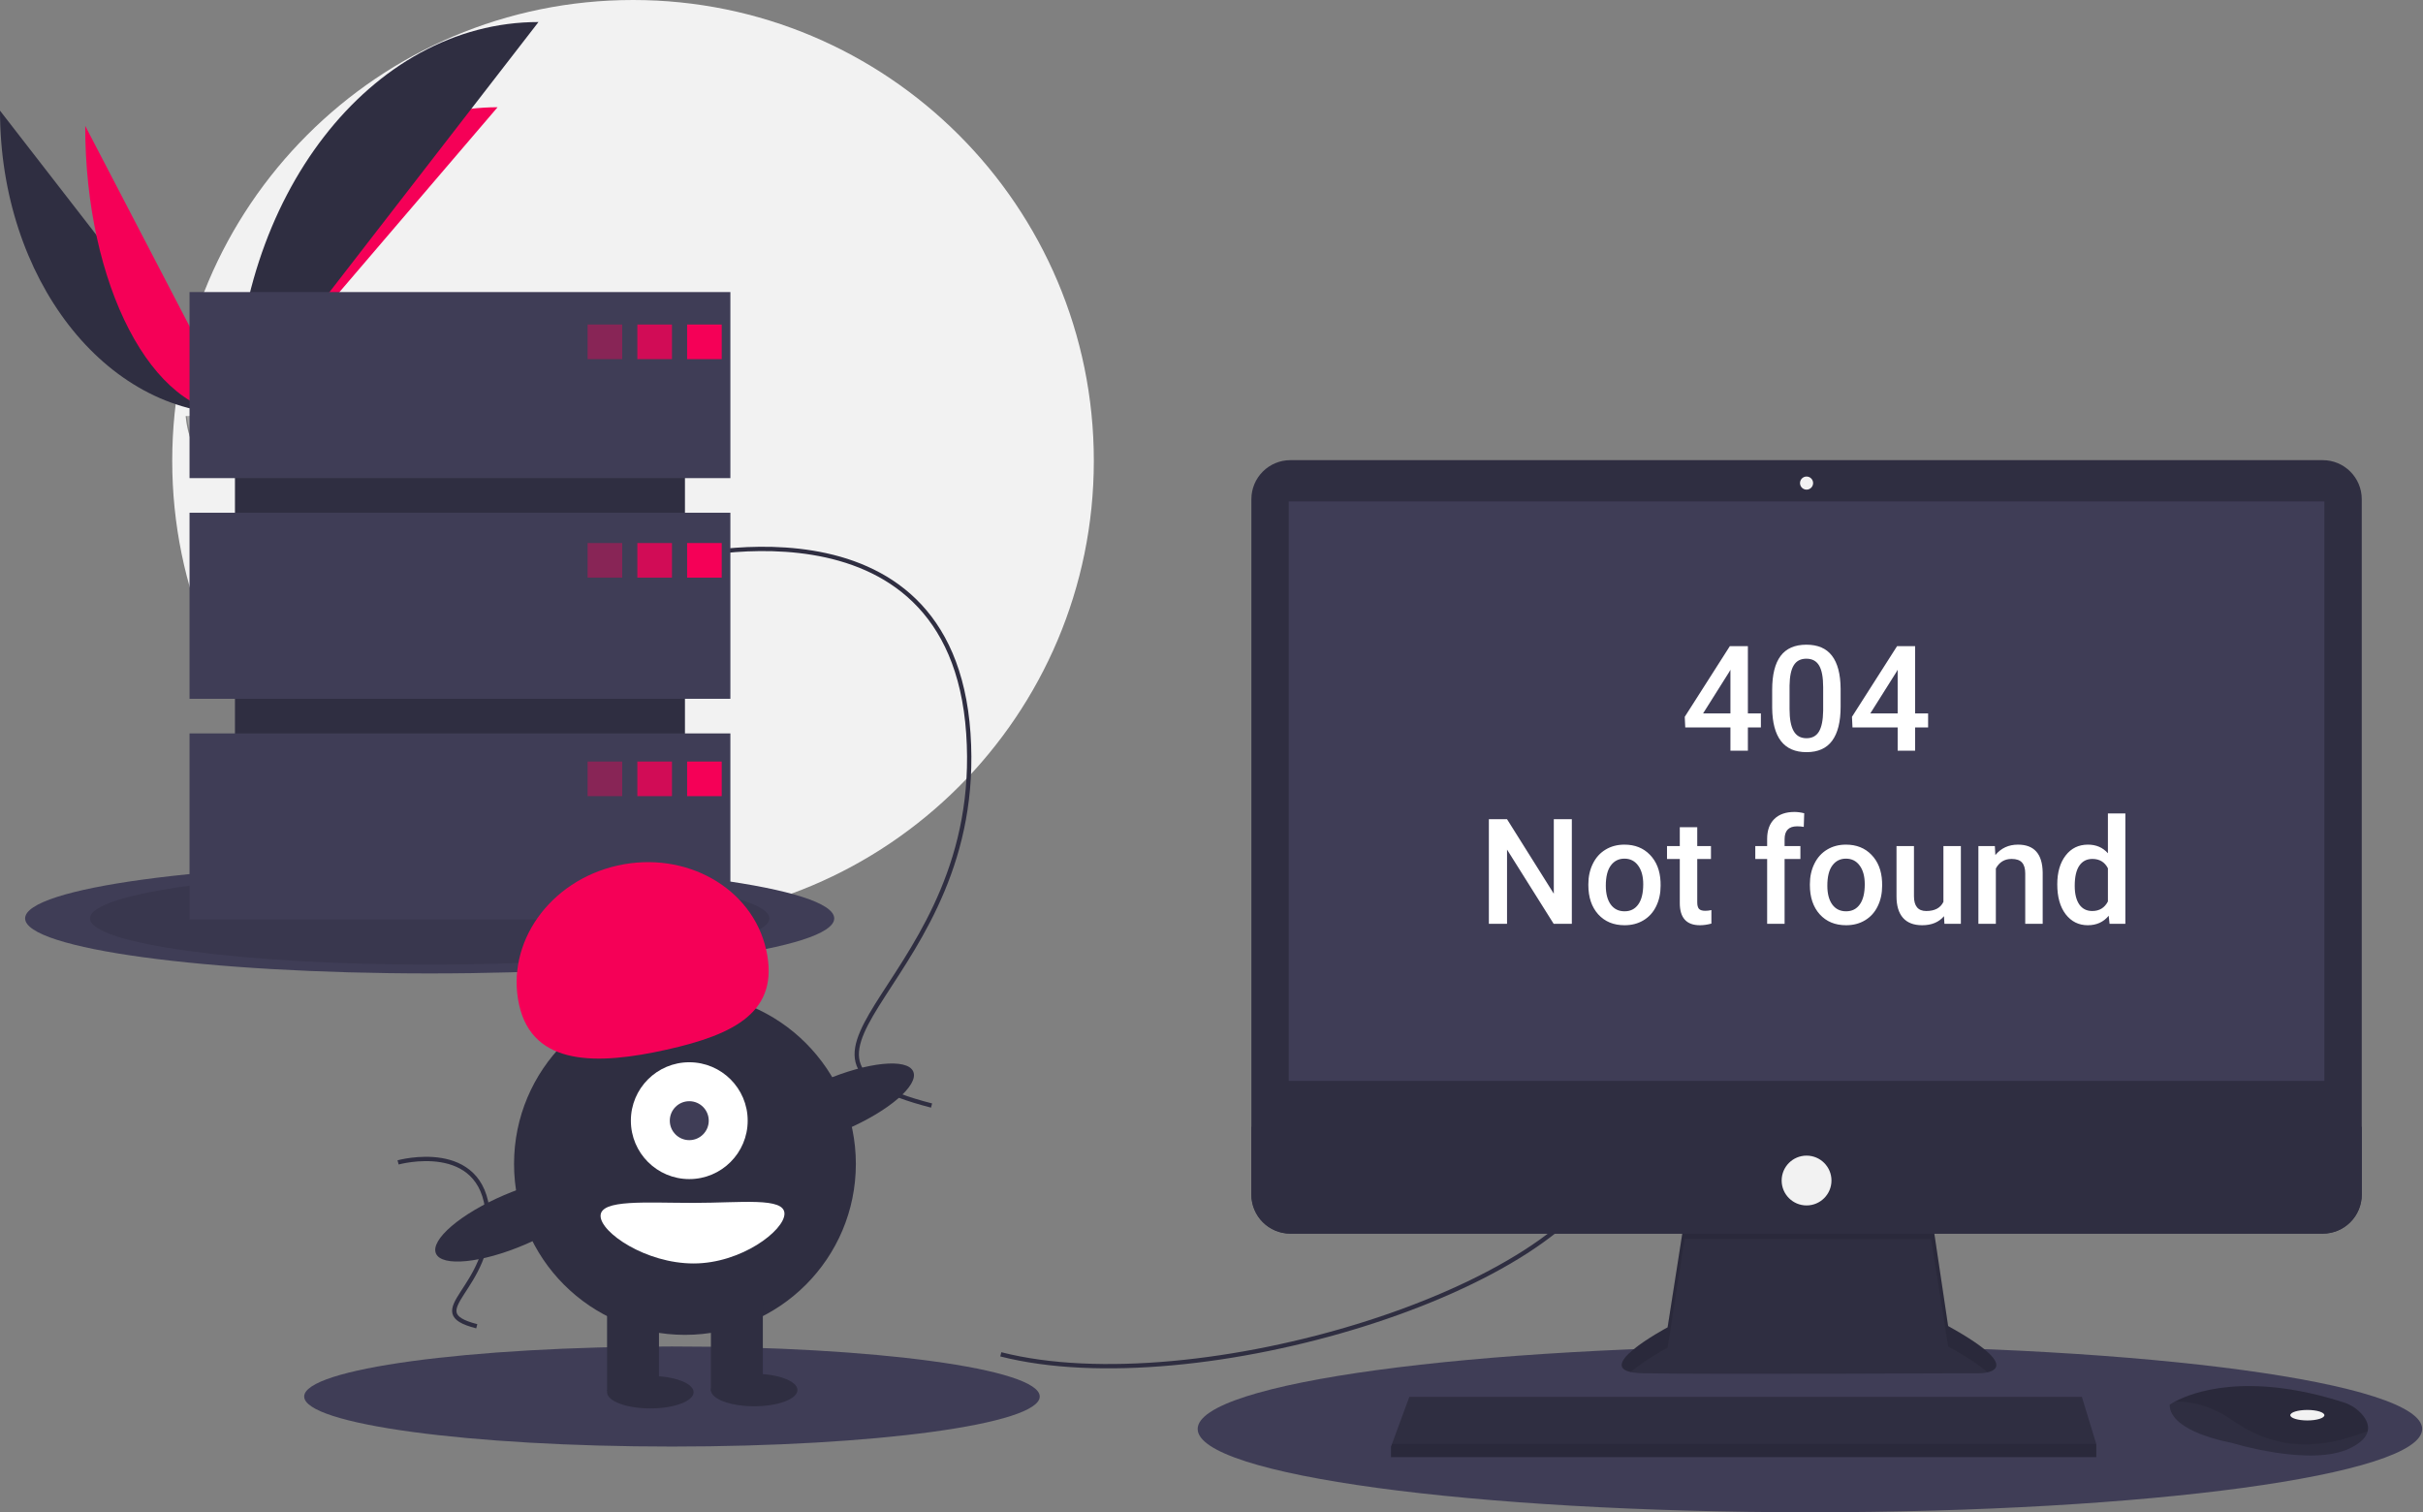 <svg width="1120" height="699" viewBox="0 0 1120 699" fill="none" xmlns="http://www.w3.org/2000/svg">
<rect x="0" y="0" width="1120" height="699" fill="#808080" stroke="none"/>
<g clip-path="url(#clip0)">
<path d="M292.609 426C410.246 426 505.609 330.637 505.609 213C505.609 95.363 410.246 0 292.609 0C174.972 0 79.609 95.363 79.609 213C79.609 330.637 174.972 426 292.609 426Z" fill="#F2F2F2"/>
<path d="M0 51.142C0 128.64 48.618 191.351 108.701 191.351Z" fill="#2F2E41"/>
<path d="M108.701 191.351C108.701 112.982 162.956 49.567 230.004 49.567Z" fill="#F50057"/>
<path d="M39.384 58.168C39.384 131.782 70.387 191.351 108.701 191.351Z" fill="#F50057"/>
<path d="M108.701 191.351C108.701 91.213 171.411 10.183 248.909 10.183Z" fill="#2F2E41"/>
<path d="M85.833 192.339C85.833 192.339 101.248 191.864 105.894 188.556C110.54 185.248 129.607 181.298 130.76 186.603C131.912 191.909 153.927 212.991 136.522 213.132C119.118 213.272 96.083 210.421 91.446 207.596C86.809 204.772 85.833 192.339 85.833 192.339Z" fill="#A8A8A8"/>
<path opacity="0.2" d="M136.833 211.285C119.429 211.425 96.394 208.574 91.757 205.749C88.226 203.598 86.818 195.88 86.348 192.319C86.022 192.333 85.833 192.339 85.833 192.339C85.833 192.339 86.809 204.772 91.446 207.596C96.083 210.421 119.118 213.272 136.523 213.132C141.546 213.091 143.282 211.304 143.186 208.656C142.488 210.256 140.572 211.255 136.833 211.285Z" fill="black"/>
<path d="M198.609 449.94C301.886 449.94 385.609 438.55 385.609 424.5C385.609 410.45 301.886 399.06 198.609 399.06C95.332 399.06 11.609 410.45 11.609 424.5C11.609 438.55 95.332 449.94 198.609 449.94Z" fill="#3F3D56"/>
<path opacity="0.1" d="M198.609 445.859C285.318 445.859 355.609 436.296 355.609 424.5C355.609 412.704 285.318 403.141 198.609 403.141C111.9 403.141 41.609 412.704 41.609 424.5C41.609 436.296 111.9 445.859 198.609 445.859Z" fill="black"/>
<path d="M836.609 699C992.906 699 1119.61 681.763 1119.61 660.5C1119.61 639.237 992.906 622 836.609 622C680.313 622 553.609 639.237 553.609 660.5C553.609 681.763 680.313 699 836.609 699Z" fill="#3F3D56"/>
<path d="M310.609 668.627C404.498 668.627 480.609 658.273 480.609 645.5C480.609 632.727 404.498 622.373 310.609 622.373C216.721 622.373 140.609 632.727 140.609 645.5C140.609 658.273 216.721 668.627 310.609 668.627Z" fill="#3F3D56"/>
<path d="M462.609 626C552.609 649 725.609 596 744.609 536" stroke="#2F2E41" stroke-width="2" stroke-miterlimit="10"/>
<path d="M309.609 259C309.609 259 439.609 223 447.609 339C455.609 455 340.609 488 430.609 511" stroke="#2F2E41" stroke-width="2" stroke-miterlimit="10"/>
<path d="M184.011 537.283C184.011 537.283 223.084 526.463 225.488 561.328C227.893 596.192 193.329 606.111 220.379 613.023" stroke="#2F2E41" stroke-width="2" stroke-miterlimit="10"/>
<path d="M778.705 563.24L770.827 613.535C770.827 613.535 732.045 634.138 759.314 634.744C786.582 635.35 915.047 634.744 915.047 634.744C915.047 634.744 939.892 634.744 900.504 612.929L892.626 560.21L778.705 563.24Z" fill="#2F2E41"/>
<path opacity="0.1" d="M753.828 634.198C760.021 628.688 770.827 622.946 770.827 622.946L778.705 572.651L892.626 572.758L900.504 622.34C909.689 627.427 915.379 631.327 918.707 634.318C923.766 633.164 929.295 628.875 900.504 612.929L892.626 560.21L778.705 563.24L770.827 613.535C770.827 613.535 738.239 630.85 753.828 634.198Z" fill="black"/>
<path d="M1073.64 212.689H596.479C586.512 212.689 578.433 220.768 578.433 230.734V552.163C578.433 562.129 586.512 570.208 596.479 570.208H1073.64C1083.61 570.208 1091.69 562.129 1091.69 552.163V230.734C1091.69 220.768 1083.61 212.689 1073.64 212.689Z" fill="#2F2E41"/>
<path d="M1074.42 231.776H595.703V499.613H1074.42V231.776Z" fill="#3F3D56"/>
<path d="M835.06 226.323C836.733 226.323 838.089 224.966 838.089 223.293C838.089 221.62 836.733 220.263 835.06 220.263C833.386 220.263 832.03 221.62 832.03 223.293C832.03 224.966 833.386 226.323 835.06 226.323Z" fill="#F2F2F2"/>
<path d="M1091.69 520.822V552.163C1091.69 554.533 1091.22 556.879 1090.31 559.069C1089.41 561.258 1088.08 563.248 1086.4 564.924C1084.73 566.599 1082.74 567.929 1080.55 568.835C1078.36 569.742 1076.01 570.209 1073.64 570.208H596.479C594.109 570.209 591.762 569.742 589.573 568.835C587.383 567.929 585.393 566.599 583.718 564.924C582.042 563.248 580.713 561.258 579.806 559.069C578.899 556.879 578.433 554.533 578.433 552.163V520.822H1091.69Z" fill="#2F2E41"/>
<path d="M968.978 667.466V673.526H642.968V668.678L643.417 667.466L651.452 645.651H962.312L968.978 667.466Z" fill="#2F2E41"/>
<path d="M1094.44 661.534C1093.84 664.073 1091.6 666.751 1086.54 669.284C1068.36 678.374 1031.39 666.86 1031.39 666.86C1031.39 666.86 1002.91 662.012 1002.91 649.287C1003.71 648.74 1004.55 648.244 1005.41 647.803C1013.05 643.759 1038.39 633.781 1083.33 648.225C1086.64 649.264 1089.59 651.202 1091.87 653.822C1093.69 655.954 1095.12 658.657 1094.44 661.534Z" fill="#2F2E41"/>
<path opacity="0.1" d="M1094.44 661.534C1072.19 670.06 1052.35 670.696 1032 656.559C1021.73 649.432 1012.41 647.669 1005.41 647.802C1013.05 643.759 1038.39 633.781 1083.33 648.225C1086.64 649.264 1089.59 651.202 1091.87 653.822C1093.69 655.953 1095.12 658.657 1094.44 661.534Z" fill="black"/>
<path d="M1066.54 656.559C1070.89 656.559 1074.42 655.473 1074.42 654.135C1074.42 652.796 1070.89 651.711 1066.54 651.711C1062.19 651.711 1058.66 652.796 1058.66 654.135C1058.66 655.473 1062.19 656.559 1066.54 656.559Z" fill="#F2F2F2"/>
<path d="M835.06 557.18C841.418 557.18 846.573 552.026 846.573 545.667C846.573 539.308 841.418 534.154 835.06 534.154C828.701 534.154 823.546 539.308 823.546 545.667C823.546 552.026 828.701 557.18 835.06 557.18Z" fill="#F2F2F2"/>
<path opacity="0.1" d="M968.978 667.466V673.526H642.968V668.678L643.417 667.466H968.978Z" fill="black"/>
<path d="M316.609 159H108.609V401H316.609V159Z" fill="#2F2E41"/>
<path d="M337.609 135H87.609V221H337.609V135Z" fill="#3F3D56"/>
<path d="M337.609 237H87.609V323H337.609V237Z" fill="#3F3D56"/>
<path d="M337.609 339H87.609V425H337.609V339Z" fill="#3F3D56"/>
<path opacity="0.4" d="M287.609 150H271.609V166H287.609V150Z" fill="#F50057"/>
<path opacity="0.8" d="M310.609 150H294.609V166H310.609V150Z" fill="#F50057"/>
<path d="M333.609 150H317.609V166H333.609V150Z" fill="#F50057"/>
<path opacity="0.4" d="M287.609 251H271.609V267H287.609V251Z" fill="#F50057"/>
<path opacity="0.8" d="M310.609 251H294.609V267H310.609V251Z" fill="#F50057"/>
<path d="M333.609 251H317.609V267H333.609V251Z" fill="#F50057"/>
<path opacity="0.4" d="M287.609 352H271.609V368H287.609V352Z" fill="#F50057"/>
<path opacity="0.8" d="M310.609 352H294.609V368H310.609V352Z" fill="#F50057"/>
<path d="M333.609 352H317.609V368H333.609V352Z" fill="#F50057"/>
<path d="M316.609 617C360.24 617 395.609 581.63 395.609 538C395.609 494.37 360.24 459 316.609 459C272.979 459 237.609 494.37 237.609 538C237.609 581.63 272.979 617 316.609 617Z" fill="#2F2E41"/>
<path d="M304.609 600H280.609V643H304.609V600Z" fill="#2F2E41"/>
<path d="M352.609 600H328.609V643H352.609V600Z" fill="#2F2E41"/>
<path d="M300.609 651C311.655 651 320.609 647.642 320.609 643.5C320.609 639.358 311.655 636 300.609 636C289.563 636 280.609 639.358 280.609 643.5C280.609 647.642 289.563 651 300.609 651Z" fill="#2F2E41"/>
<path d="M348.609 650C359.655 650 368.609 646.642 368.609 642.5C368.609 638.358 359.655 635 348.609 635C337.563 635 328.609 638.358 328.609 642.5C328.609 646.642 337.563 650 348.609 650Z" fill="#2F2E41"/>
<path d="M318.609 545C333.521 545 345.609 532.912 345.609 518C345.609 503.088 333.521 491 318.609 491C303.697 491 291.609 503.088 291.609 518C291.609 532.912 303.697 545 318.609 545Z" fill="white"/>
<path d="M318.609 527C323.58 527 327.609 522.971 327.609 518C327.609 513.029 323.58 509 318.609 509C313.639 509 309.609 513.029 309.609 518C309.609 522.971 313.639 527 318.609 527Z" fill="#3F3D56"/>
<path d="M239.976 464.532C233.598 435.965 253.988 407.098 285.52 400.058C317.053 393.017 347.786 410.468 354.164 439.035C360.543 467.603 339.646 478.139 308.114 485.18C276.582 492.221 246.355 493.1 239.976 464.532Z" fill="#F50057"/>
<path d="M390.703 522.244C410.759 513.66 424.833 501.597 422.138 495.301C419.443 489.005 401 490.86 380.945 499.444C360.889 508.028 346.816 520.09 349.511 526.386C352.205 532.682 370.648 530.827 390.703 522.244Z" fill="#2F2E41"/>
<path d="M242.703 575.244C262.759 566.66 276.833 554.597 274.138 548.301C271.443 542.005 253 543.86 232.945 552.444C212.889 561.027 198.816 573.09 201.51 579.386C204.205 585.682 222.648 583.827 242.703 575.244Z" fill="#2F2E41"/>
<path d="M362.609 561C362.609 568.732 342.701 584 320.609 584C298.518 584 277.609 569.732 277.609 562C277.609 554.268 298.518 556 320.609 556C342.701 556 362.609 553.268 362.609 561Z" fill="white"/>
<path d="M807.939 329.768H813.949V336.242H807.939V347H799.871V336.242H778.986L778.754 331.328L799.605 298.656H807.939V329.768ZM787.221 329.768H799.871V309.58L799.273 310.643L787.221 329.768ZM850.805 326.646C850.805 333.597 849.499 338.843 846.887 342.385C844.297 345.904 840.346 347.664 835.033 347.664C829.809 347.664 825.869 345.949 823.213 342.518C820.579 339.064 819.229 333.962 819.162 327.211V318.844C819.162 311.893 820.457 306.68 823.047 303.205C825.659 299.73 829.632 297.992 834.967 297.992C840.257 297.992 844.197 299.686 846.787 303.072C849.399 306.459 850.738 311.528 850.805 318.279V326.646ZM842.736 317.615C842.736 313.077 842.117 309.757 840.877 307.654C839.637 305.529 837.667 304.467 834.967 304.467C832.333 304.467 830.396 305.474 829.156 307.488C827.917 309.48 827.264 312.602 827.197 316.852V327.809C827.197 332.324 827.828 335.689 829.09 337.902C830.352 340.116 832.333 341.223 835.033 341.223C837.623 341.223 839.538 340.204 840.777 338.168C842.017 336.109 842.67 332.9 842.736 328.539V317.615ZM885.236 329.768H891.246V336.242H885.236V347H877.168V336.242H856.283L856.051 331.328L876.902 298.656H885.236V329.768ZM864.518 329.768H877.168V309.58L876.57 310.643L864.518 329.768ZM726.559 427H718.158L696.609 392.701V427H688.209V378.656H696.609L718.225 413.088V378.656H726.559V427ZM734.195 408.705C734.195 405.186 734.893 402.02 736.287 399.209C737.682 396.376 739.641 394.206 742.164 392.701C744.688 391.174 747.587 390.41 750.863 390.41C755.711 390.41 759.64 391.971 762.65 395.092C765.683 398.213 767.321 402.352 767.564 407.51L767.598 409.402C767.598 412.944 766.911 416.109 765.539 418.898C764.189 421.688 762.241 423.846 759.695 425.373C757.172 426.9 754.25 427.664 750.93 427.664C745.861 427.664 741.799 425.982 738.744 422.617C735.712 419.23 734.195 414.726 734.195 409.104V408.705ZM742.264 409.402C742.264 413.099 743.027 415.999 744.555 418.102C746.082 420.182 748.207 421.223 750.93 421.223C753.652 421.223 755.766 420.16 757.271 418.035C758.799 415.91 759.562 412.8 759.562 408.705C759.562 405.075 758.777 402.197 757.205 400.072C755.656 397.947 753.542 396.885 750.863 396.885C748.229 396.885 746.137 397.936 744.588 400.039C743.038 402.12 742.264 405.241 742.264 409.402ZM784.531 382.342V391.074H790.873V397.051H784.531V417.105C784.531 418.478 784.797 419.474 785.328 420.094C785.882 420.691 786.855 420.99 788.25 420.99C789.18 420.99 790.12 420.88 791.072 420.658V426.9C789.235 427.41 787.464 427.664 785.76 427.664C779.562 427.664 776.463 424.244 776.463 417.404V397.051H770.553V391.074H776.463V382.342H784.531ZM816.838 427V397.051H811.359V391.074H816.838V387.787C816.838 383.803 817.945 380.726 820.158 378.557C822.372 376.387 825.471 375.303 829.455 375.303C830.872 375.303 832.377 375.502 833.971 375.9L833.771 382.209C832.886 382.032 831.857 381.943 830.684 381.943C826.832 381.943 824.906 383.924 824.906 387.887V391.074H832.211V397.051H824.906V427H816.838ZM836.594 408.705C836.594 405.186 837.291 402.02 838.686 399.209C840.08 396.376 842.039 394.206 844.562 392.701C847.086 391.174 849.986 390.41 853.262 390.41C858.109 390.41 862.038 391.971 865.049 395.092C868.081 398.213 869.719 402.352 869.963 407.51L869.996 409.402C869.996 412.944 869.31 416.109 867.938 418.898C866.587 421.688 864.639 423.846 862.094 425.373C859.57 426.9 856.648 427.664 853.328 427.664C848.259 427.664 844.197 425.982 841.143 422.617C838.11 419.23 836.594 414.726 836.594 409.104V408.705ZM844.662 409.402C844.662 413.099 845.426 415.999 846.953 418.102C848.48 420.182 850.605 421.223 853.328 421.223C856.051 421.223 858.165 420.16 859.67 418.035C861.197 415.91 861.961 412.8 861.961 408.705C861.961 405.075 861.175 402.197 859.604 400.072C858.054 397.947 855.94 396.885 853.262 396.885C850.628 396.885 848.536 397.936 846.986 400.039C845.437 402.12 844.662 405.241 844.662 409.402ZM898.584 423.48C896.215 426.27 892.851 427.664 888.49 427.664C884.594 427.664 881.639 426.524 879.625 424.244C877.633 421.964 876.637 418.666 876.637 414.35V391.074H884.705V414.25C884.705 418.81 886.598 421.09 890.383 421.09C894.301 421.09 896.946 419.684 898.318 416.873V391.074H906.387V427H898.783L898.584 423.48ZM922.092 391.074L922.324 395.225C924.98 392.015 928.467 390.41 932.783 390.41C940.265 390.41 944.072 394.693 944.205 403.26V427H936.137V403.725C936.137 401.445 935.639 399.762 934.643 398.678C933.669 397.571 932.064 397.018 929.828 397.018C926.574 397.018 924.15 398.49 922.557 401.434V427H914.488V391.074H922.092ZM950.945 408.771C950.945 403.238 952.229 398.799 954.797 395.457C957.365 392.092 960.807 390.41 965.123 390.41C968.93 390.41 972.007 391.738 974.354 394.395V376H982.422V427H975.117L974.719 423.281C972.306 426.203 969.085 427.664 965.057 427.664C960.851 427.664 957.442 425.971 954.83 422.584C952.24 419.197 950.945 414.593 950.945 408.771ZM959.014 409.469C959.014 413.121 959.711 415.977 961.105 418.035C962.522 420.072 964.525 421.09 967.115 421.09C970.413 421.09 972.826 419.618 974.354 416.674V401.334C972.87 398.456 970.48 397.018 967.182 397.018C964.57 397.018 962.555 398.058 961.139 400.139C959.722 402.197 959.014 405.307 959.014 409.469Z" fill="white"/>
</g>
<defs>
<clipPath id="clip0">
<rect width="1119.61" height="699" fill="white"/>
</clipPath>
</defs>
</svg>
